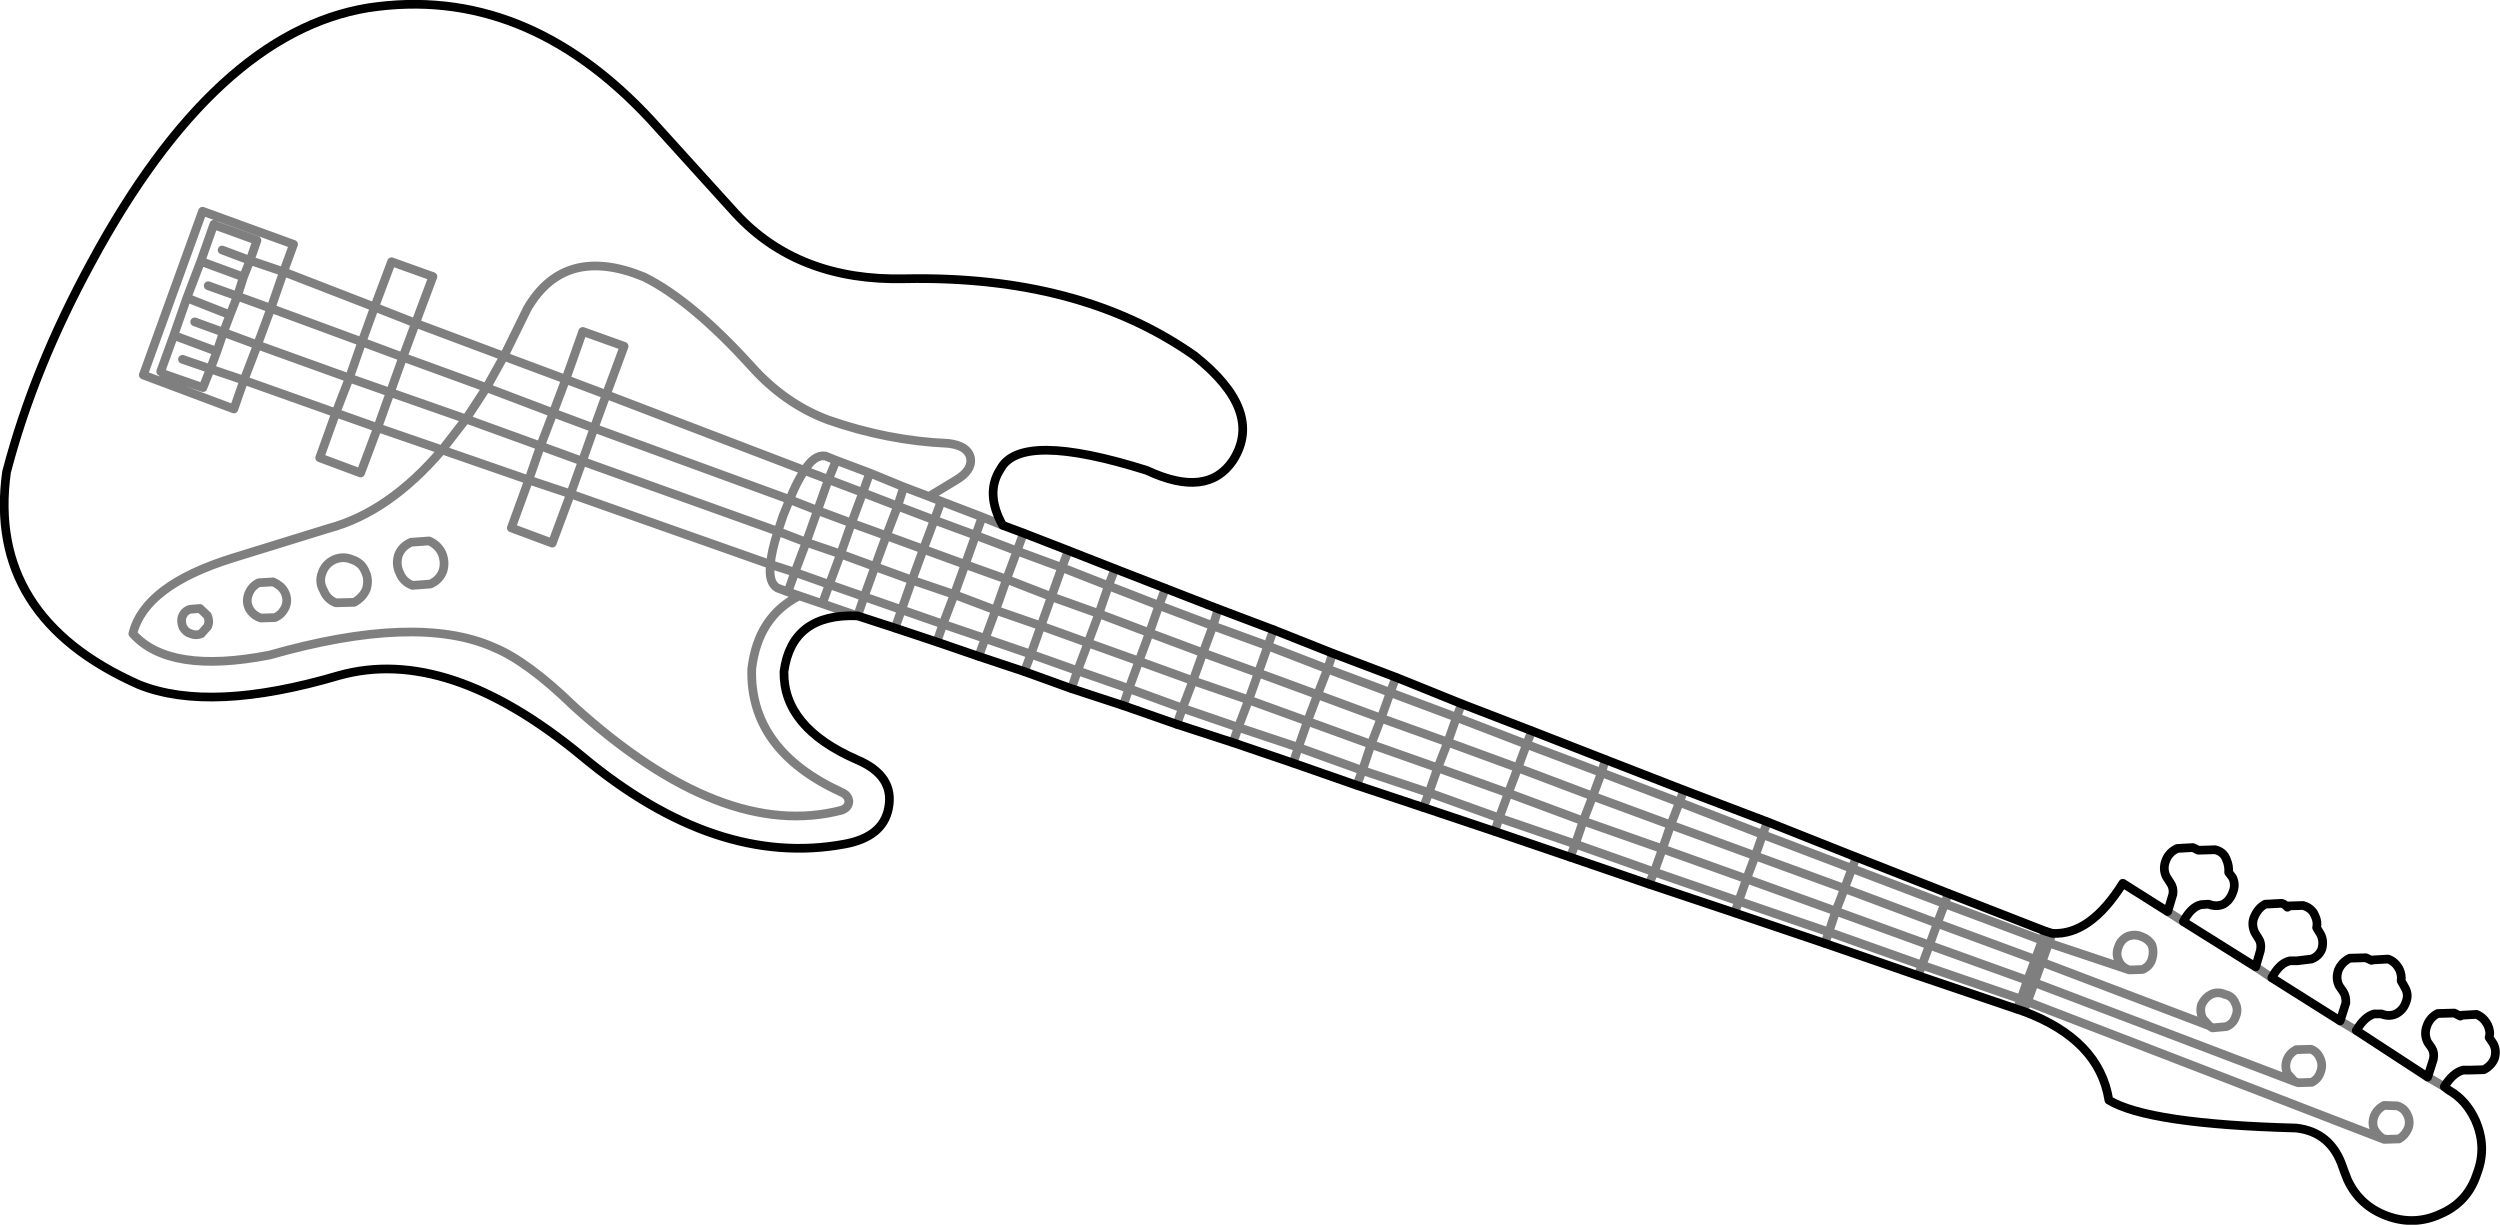 <?xml version="1.0" encoding="UTF-8" standalone="no"?>
<svg xmlns:xlink="http://www.w3.org/1999/xlink" height="140.6px" width="287.0px" xmlns="http://www.w3.org/2000/svg">
  <g transform="matrix(1.0, 0.0, 0.0, 1.0, -272.45, -292.2)">
    <path d="M370.9 362.9 L366.85 361.5 364.2 360.6 Q359.45 363.0 358.75 369.0 358.5 378.3 369.05 383.15 369.8 383.45 369.9 384.15 369.9 384.9 369.1 385.2 355.45 388.8 338.3 373.25 333.0 368.1 329.1 366.5 320.25 362.6 303.4 367.4 291.9 369.65 287.7 364.95 289.05 359.4 299.2 356.25 L310.2 352.85 Q317.1 351.0 323.2 343.85 L315.8 341.3 313.85 346.5 309.15 344.75 311.0 339.6 300.45 335.85 299.3 339.15 288.9 335.25 295.7 316.45 306.15 320.25 305.0 323.4 315.45 327.45 317.4 322.25 322.15 323.95 320.15 329.3 330.3 333.1 333.0 327.6 Q337.3 320.25 346.4 324.0 351.9 326.75 358.7 334.25 362.55 338.55 367.5 340.4 374.35 342.8 381.3 343.1 383.5 343.35 383.85 344.7 384.15 346.2 382.15 347.35 L379.1 349.2 380.5 349.75 385.2 351.55 387.55 352.5 M370.9 362.9 L371.65 360.7 367.65 359.3 366.85 361.5 M378.45 355.25 L383.25 357.0 384.45 353.65 379.7 351.9 378.45 355.25 374.2 353.7 372.9 357.25 377.15 358.8 378.45 355.25 M385.2 351.55 L384.45 353.65 389.2 355.45 389.95 353.4 M380.5 349.75 L379.7 351.9 375.5 350.3 374.2 353.7 370.2 352.25 368.95 355.8 372.9 357.25 371.65 360.7 375.95 362.2 377.15 358.8 382.0 360.45 383.25 357.0 388.0 358.7 389.2 355.45 394.35 357.35 395.1 355.4 M340.65 341.35 L363.1 349.55 Q363.95 347.45 364.8 346.2 L342.05 337.5 340.65 341.35 335.95 339.6 334.5 343.4 339.3 345.15 340.65 341.35 M365.0 354.45 L366.3 350.8 363.1 349.55 362.35 351.4 361.75 353.2 365.0 354.45 368.95 355.8 367.65 359.3 363.7 357.9 362.9 360.15 364.2 360.6 M361.75 353.2 Q361.0 355.5 360.9 357.0 L363.7 357.9 365.0 354.45 M376.2 348.1 L372.3 346.5 371.5 348.75 375.5 350.3 376.2 348.1 379.1 349.2 M367.55 347.25 L366.3 350.8 370.2 352.25 371.5 348.75 367.55 347.25 364.8 346.2 Q365.95 344.35 367.2 344.55 L368.45 345.05 372.3 346.5 M367.55 347.25 L368.45 345.05 M344.1 331.95 L339.35 330.25 337.4 335.75 342.05 337.5 344.1 331.95 M375.2 364.3 L375.95 362.2 380.7 363.85 382.0 360.45 386.75 362.25 388.0 358.7 393.15 360.7 394.35 357.35 399.7 359.45 400.45 357.5 M380.0 365.9 L380.7 363.85 385.55 365.5 386.75 362.25 391.95 364.05 393.15 360.7 398.6 362.65 399.7 359.45 405.5 361.7 406.25 359.75 M360.9 357.0 Q360.65 359.1 361.7 359.7 L362.9 360.15 M405.5 361.7 L404.4 364.85 410.55 367.15 411.7 364.05 405.5 361.7 M412.3 362.1 L411.7 364.05 418.0 366.35 418.65 364.5 M403.2 368.1 L404.4 364.85 398.6 362.65 397.35 366.0 403.2 368.1 409.4 370.35 410.55 367.15 416.9 369.45 418.0 366.35 424.85 369.0 425.45 367.2 M401.4 373.2 L402.05 371.25 396.15 369.2 395.45 371.25 M407.55 375.35 L408.2 373.5 402.05 371.25 403.2 368.1 M408.2 373.5 L409.4 370.35 415.8 372.55 416.9 369.45 423.7 371.95 424.85 369.0 432.05 371.7 432.7 369.95 M397.35 366.0 L391.95 364.05 390.8 367.3 396.15 369.2 397.35 366.0 M384.8 367.55 L385.55 365.5 390.8 367.3 390.05 369.3 M440.25 373.0 L439.65 374.55 447.7 377.65 448.3 376.1 M439.65 374.55 L438.65 377.4 446.7 380.35 447.7 377.65 456.3 380.9 456.75 379.4 M432.05 371.7 L439.65 374.55 M414.6 375.7 L421.5 378.0 422.55 375.0 415.8 372.55 414.6 375.7 408.2 373.5 M414.6 375.7 L414.0 377.45 M420.9 379.8 L421.5 378.0 428.85 380.65 429.85 377.65 422.55 375.0 423.7 371.95 431.0 374.65 432.05 371.7 M429.85 377.65 L437.5 380.35 438.65 377.4 431.0 374.65 429.85 377.65 M428.2 382.35 L428.85 380.65 436.5 383.2 437.5 380.35 445.6 383.25 446.7 380.35 455.3 383.6 456.3 380.9 465.25 384.3 465.75 382.9 M435.85 384.9 L436.5 383.2 444.55 386.1 445.6 383.25 454.2 386.45 455.3 383.6 464.25 386.9 465.25 384.3 474.8 388.0 475.35 386.55 M444.05 387.65 L444.55 386.1 453.3 389.1 454.2 386.45 463.3 389.65 464.25 386.9 473.95 390.45 474.8 388.0 485.05 391.9 485.55 390.6 M471.6 397.0 L472.05 395.65 462.35 392.3 461.75 393.7 M481.95 400.5 L482.4 399.2 472.05 395.65 472.95 393.1 463.3 389.65 462.35 392.3 453.3 389.1 452.7 390.6 M484.2 394.2 L494.85 398.2 495.7 395.95 485.05 391.9 484.2 394.2 473.95 390.45 472.95 393.1 483.2 396.8 484.2 394.2 M482.4 399.2 L483.2 396.8 493.95 400.7 494.85 398.2 506.1 402.35 506.9 400.15 495.7 395.95 496.1 394.75 M507.25 399.1 L506.9 400.15 507.65 400.45 508.05 399.35 M521.3 396.85 L523.1 398.0 M518.25 399.7 Q517.5 399.4 516.7 399.7 515.9 400.1 515.65 400.9 515.3 401.7 515.7 402.55 516.0 403.2 516.75 403.5 L516.9 403.55 518.4 403.5 Q519.25 403.15 519.5 402.3 519.75 401.5 519.5 400.7 519.1 400.0 518.25 399.7 M318.7 333.2 L320.15 329.3 315.45 327.45 314.0 331.45 318.7 333.2 328.3 336.7 330.3 333.1 337.4 335.75 335.95 339.6 328.3 336.7 325.95 340.3 334.5 343.4 333.15 347.3 337.95 348.9 339.3 345.15 361.75 353.2 M305.0 323.4 L303.55 327.6 314.0 331.45 312.55 335.6 317.25 337.25 318.7 333.2 M312.55 335.6 L311.0 339.6 315.8 341.3 317.25 337.25 325.95 340.3 323.2 343.85 333.15 347.3 331.15 352.8 335.85 354.55 337.95 348.9 360.9 357.0 M319.65 354.45 L321.7 354.3 Q322.75 354.75 323.2 355.75 323.6 356.75 323.3 357.75 322.9 358.8 321.85 359.25 L319.8 359.4 Q318.75 359.0 318.35 358.0 317.85 357.0 318.2 355.9 318.6 354.9 319.65 354.45 M312.9 356.45 Q313.95 356.8 314.35 357.75 314.85 358.7 314.5 359.85 314.1 360.8 313.1 361.35 L311.0 361.4 Q310.0 361.0 309.6 360.0 309.05 359.05 309.4 358.05 309.75 356.95 310.8 356.45 311.85 356.0 312.9 356.45 M290.9 334.85 L292.4 330.7 293.9 326.4 295.5 322.2 297.0 317.95 M297.95 320.9 L301.15 322.1 301.95 319.8 297.25 318.1 M293.4 333.45 L296.6 334.55 297.35 332.55 292.4 330.7 M302.0 331.8 L303.55 327.6 299.7 326.2 298.85 328.35 298.1 330.35 302.0 331.8 312.55 335.6 M305.0 323.4 L301.15 322.1 300.4 324.0 299.7 326.2 296.35 325.0 M297.35 332.55 L298.1 330.35 294.8 329.15 M300.4 324.0 L295.5 322.2 M293.9 326.4 L298.85 328.35 M291.15 335.1 L295.75 336.7 296.6 334.55 300.45 335.85 302.0 331.8 M296.25 362.85 Q296.55 363.5 296.3 364.1 L295.55 364.95 Q294.95 365.2 294.35 364.95 293.8 364.8 293.45 364.2 293.2 363.55 293.35 363.05 293.6 362.35 294.25 362.15 L295.4 362.05 296.25 362.85 M301.0 360.35 Q301.35 359.5 302.15 359.1 L303.8 359.0 Q304.7 359.4 305.1 360.1 305.55 360.95 305.25 361.8 304.85 362.75 304.0 363.1 L302.4 363.15 Q301.5 362.85 301.05 362.05 300.65 361.25 301.0 360.35 M542.95 410.5 L541.1 409.4 M546.15 423.0 L546.25 422.95 546.25 423.0 547.85 422.95 Q548.55 422.55 548.9 421.75 549.2 420.95 548.8 420.15 548.45 419.4 547.65 419.15 L546.15 419.1 Q545.3 419.55 545.0 420.35 544.7 421.2 545.05 421.9 545.45 422.6 546.15 423.0 L505.2 407.2 504.75 408.3 M551.15 415.85 L553.05 416.95 M526.05 409.95 L525.3 409.1 Q524.95 408.25 525.2 407.5 525.6 406.7 526.3 406.35 527.05 406.0 527.85 406.35 528.75 406.55 529.05 407.35 529.45 408.1 529.1 408.9 528.85 409.7 528.05 410.05 L526.45 410.2 526.05 409.95 506.85 402.65 506.0 405.0 535.85 416.35 535.05 415.45 Q534.7 414.65 535.0 413.85 535.3 413.1 536.05 412.7 L537.75 412.65 Q538.5 412.95 538.8 413.7 539.15 414.45 538.85 415.25 538.6 416.05 537.85 416.45 L536.3 416.5 535.85 416.35 M531.4 403.2 L533.25 404.45 M505.2 407.2 L504.45 406.9 504.0 408.05 M493.95 400.7 L505.2 404.75 506.1 402.35 506.85 402.65 507.65 400.45 516.75 403.5 M493.95 400.7 L493.1 403.0 504.45 406.9 505.2 404.75 506.0 405.0 505.2 407.2 M492.65 404.2 L493.1 403.0 482.4 399.2" fill="none" stroke="#000000" stroke-linecap="round" stroke-linejoin="round" stroke-opacity="0.502" stroke-width="1.0"/>
    <path d="M387.55 352.5 Q385.5 348.8 387.3 346.05 389.65 341.65 404.1 346.2 411.05 349.45 414.0 345.05 417.6 339.4 409.6 333.05 396.5 323.8 376.35 324.2 364.05 324.5 356.85 316.65 L347.2 306.0 Q332.7 290.35 314.7 293.1 297.15 296.0 282.95 322.3 276.3 334.5 273.2 346.4 270.9 363.05 288.4 370.8 296.6 374.1 311.35 369.75 323.8 366.25 339.25 379.0 354.65 391.85 369.4 389.1 373.8 388.3 374.45 385.0 375.2 381.25 370.8 379.4 362.35 375.7 362.45 369.3 363.35 362.6 370.9 362.9 L375.2 364.3 380.0 365.9 384.8 367.55 390.05 369.3 395.45 371.25 401.4 373.2 407.55 375.35 M389.95 353.4 L387.55 352.5 M395.1 355.4 L389.95 353.4 M400.45 357.5 L395.1 355.4 M406.25 359.75 L400.45 357.5 M418.65 364.5 L412.3 362.1 406.25 359.75 M425.45 367.2 L418.65 364.5 M432.7 369.95 L425.45 367.2 M448.3 376.1 L440.25 373.0 432.7 369.95 M456.75 379.4 L448.3 376.1 M414.0 377.45 L420.9 379.8 428.2 382.35 435.85 384.9 444.05 387.65 452.7 390.6 461.75 393.7 471.6 397.0 481.95 400.5 M465.75 382.9 L456.75 379.4 M475.35 386.55 L465.75 382.9 M485.55 390.6 L475.35 386.55 M496.1 394.75 L485.55 390.6 M414.0 377.45 L407.55 375.35 M508.05 399.35 L507.25 399.1 496.1 394.75 M521.3 396.85 L516.15 393.6 Q512.4 399.6 508.05 399.35 M523.1 398.0 Q524.0 396.3 525.15 396.05 L526.0 396.0 Q526.9 396.35 527.7 396.0 528.45 395.55 528.75 394.7 529.15 393.8 528.75 392.95 L528.3 392.35 Q528.35 391.55 528.05 390.9 527.75 390.0 526.75 389.75 L525.05 389.8 524.8 389.8 524.2 389.5 522.4 389.6 Q521.45 390.05 521.1 390.95 520.7 391.95 521.15 392.85 L521.6 393.55 Q522.0 394.1 521.9 394.85 L521.3 396.85 M523.1 398.0 L531.4 403.2 531.95 401.3 Q532.1 400.45 531.7 399.9 L531.3 399.25 Q530.9 398.35 531.2 397.55 531.65 396.45 532.5 396.0 L534.4 395.9 Q534.75 396.0 535.05 396.35 L535.15 396.2 536.85 396.15 Q537.85 396.45 538.2 397.3 538.55 398.0 538.4 398.7 L538.85 399.45 Q539.25 400.2 539.0 401.15 538.65 402.0 537.8 402.3 L536.15 402.5 535.35 402.5 Q534.15 402.75 533.25 404.45 L541.1 409.4 541.75 407.35 Q541.8 406.6 541.45 406.05 L541.0 405.4 Q540.55 404.55 540.9 403.55 541.3 402.65 542.2 402.2 L544.05 402.15 544.7 402.45 544.85 402.4 546.6 402.3 Q547.45 402.6 547.9 403.5 548.2 404.15 548.1 404.8 L548.55 405.6 Q549.0 406.4 548.65 407.25 548.35 408.15 547.5 408.6 546.7 408.95 545.85 408.6 L545.0 408.6 Q543.9 408.9 542.95 410.5 L551.15 415.85 551.8 413.8 Q551.95 413.05 551.6 412.5 L551.15 411.85 Q550.7 410.95 551.05 410.0 551.4 409.0 552.3 408.55 L554.2 408.5 554.9 408.85 Q554.9 408.8 555.05 408.75 L556.75 408.65 Q557.6 409.0 558.05 409.9 558.4 410.65 558.2 411.3 L558.7 412.05 Q559.1 412.85 558.8 413.75 558.45 414.55 557.6 415.0 L555.95 415.05 555.2 415.05 Q554.05 415.35 553.05 416.95 L553.5 417.3 553.65 417.4 Q555.55 418.5 556.6 420.75 558.0 423.85 556.8 426.95 555.75 430.2 552.65 431.55 549.65 432.95 546.5 431.8 543.35 430.65 541.95 427.65 L541.6 426.75 541.4 426.2 Q540.05 422.15 536.05 421.7 519.1 421.25 514.55 418.5 513.45 411.55 504.75 408.3 L504.0 408.05 492.65 404.2 481.95 400.5" fill="none" stroke="#000000" stroke-linecap="round" stroke-linejoin="round" stroke-width="1.0"/>
  </g>
</svg>
